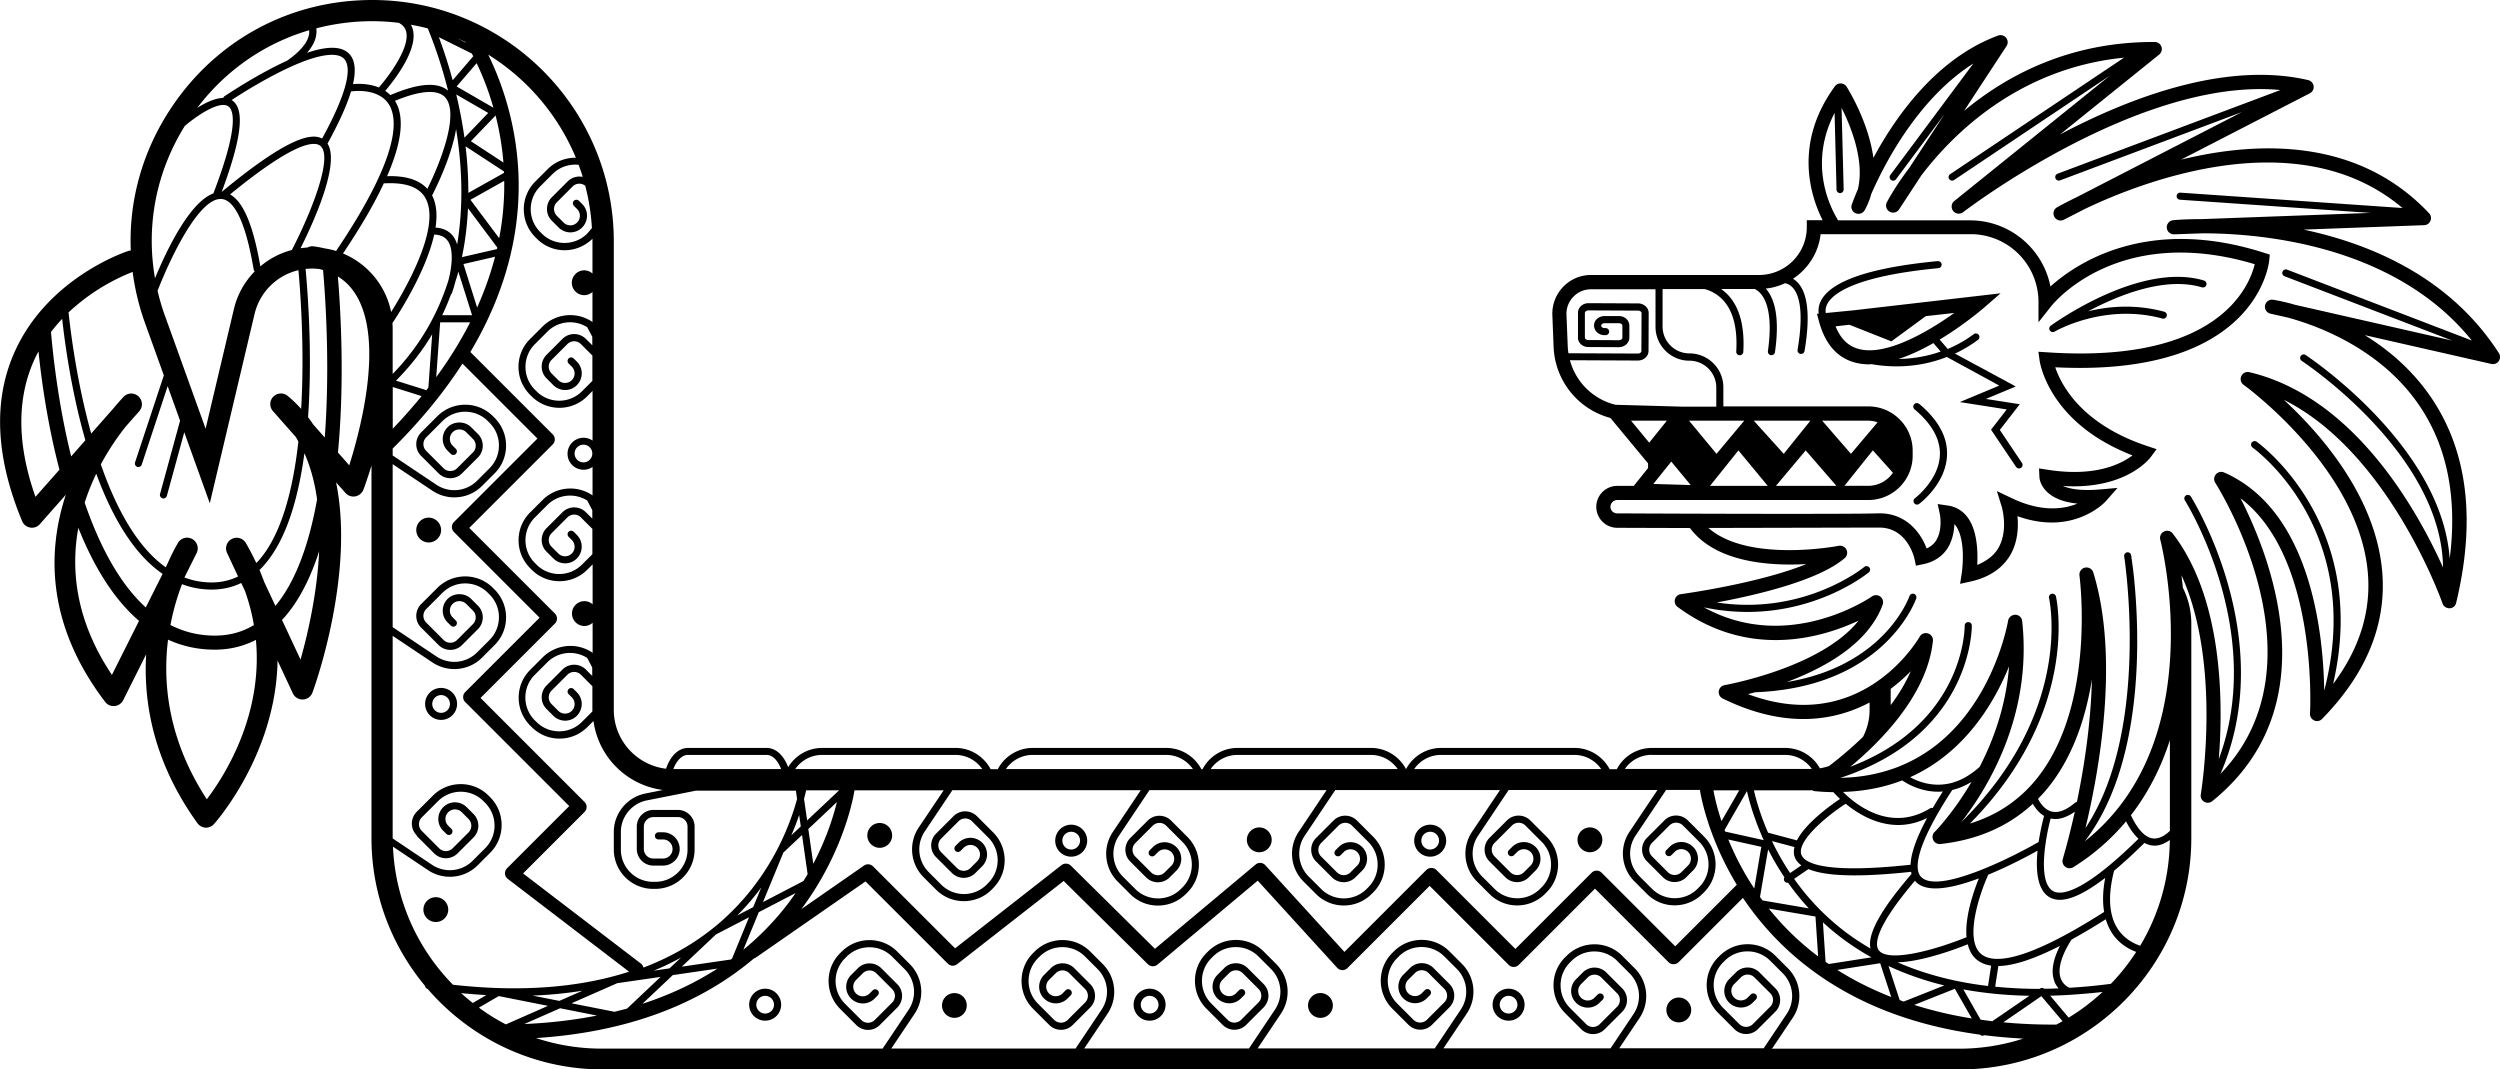 <svg xmlns="http://www.w3.org/2000/svg" viewBox="0 0 322.09 137.78" xmlns:v="https://vecta.io/nano"><path d="M321.95 45.5c-6.27-9.75-16.42-14.06-25.17-15.92l15.54-.57a.89.89 0 0 0 .81-.57c.14-.33.07-.71-.18-.97-9.1-9.66-21.89-9.36-31.96-6.9l16.6-8.55c.34-.18.54-.54.49-.92a.93.93 0 0 0-.7-.78c-10.54-2.45-22.82 2.17-31.97 7l12.77-10.29a.91.91 0 0 0 .29-1.01c-.13-.36-.47-.61-.86-.61-10.84-.05-18.95 4.2-24.57 8.88l5.47-8.35a.9.9 0 0 0-.05-1.07c-.25-.31-.66-.42-1.03-.29-7.92 2.92-13.18 10.39-16.07 15.76-.63-4.67-3.29-8.91-3.45-9.17a.92.92 0 0 0-.74-.42c-.3-.02-.59.13-.77.37-5.44 7.44-3.05 14.34-1.58 17.25h-2.04v.91a6.16 6.16 0 0 1-6.15 6.15h-21.65a4.92 4.92 0 0 0-3.59 1.53c-.95.99-1.44 2.28-1.39 3.65l.16 4.06a9.87 9.87 0 0 0 7.32 9.18l4.85 5.85v.6l-1.84 2.3h-2.12a2.7 2.7 0 1 0-.02 5.4l9.38.03c3.31 4.46 10.31 4.91 15 4.64-6.26 2.54-16.06 3.86-16.18 3.88a.91.91 0 0 0-.76.68c-.09.36.04.74.34.96 9.22 6.83 18.69 3.94 23.32 1.77-4.85 6.1-17.12 8.28-17.26 8.31-.39.07-.69.38-.75.77s.15.78.5.95c8.11 3.98 14.44 2.89 18.93.52v.95c0 1.25-.31 2.42-.84 3.46-1.61 1.57-3.19 2.86-4.4 3.78a8.94 8.94 0 0 1-1.16.29 5.12 5.12 0 0 0-4.47-2.63h-17.18c-1.96 0-3.67 1.11-4.52 2.74h-.92c-.86-1.62-2.56-2.74-4.53-2.74h-17.18c-1.96 0-3.66 1.11-4.52 2.73-.86-1.62-2.56-2.73-4.52-2.73h-17.18c-1.96 0-3.67 1.11-4.52 2.74h-.15c-.86-1.62-2.56-2.74-4.53-2.74h-17.18c-1.96 0-3.67 1.11-4.52 2.74h-.92c-.86-1.62-2.56-2.74-4.53-2.74h-17.18c-1.86 0-3.48 1-4.38 2.48-.55-1.49-1.57-2.48-2.76-2.48H88.64c-1.24 0-2.3 1.07-2.83 2.68-3.78-.45-6.73-3.67-6.73-7.57V31.11C79.08 13.96 65.13 0 47.97 0 37.7 0 28.43 4.82 22.52 13.22c-4.02 5.72-5.95 12.36-5.67 19.06-.11 0-.23.02-.34.06-.42.14-10.23 3.43-14.54 12.81-2.88 6.26-2.58 13.66.88 21.99.18.44.57.75 1.04.83s.94-.09 1.25-.45l3.34-3.78c-2.35 7.13-2.61 16.61 5.07 26.69.29.38.74.58 1.22.53a1.37 1.37 0 0 0 1.1-.75l2.96-5.91c-.37 6.24.95 13.91 6.61 21.76.24.33.62.54 1.03.57h.08a1.36 1.36 0 0 0 1.01-.45c.11-.12 8-8.94 8.2-21.07l1.97 4.22c.23.5.75.81 1.3.79s1.04-.38 1.23-.9c.3-.82 5.47-15.2 3.04-27.07l1.21 1.36a1.36 1.36 0 0 0 1.27.44 1.4 1.4 0 0 0 1.04-.86c.07-.18.5-1.34 1.04-3.12v48.01c0 7.24 2.6 13.88 6.91 19.05a.45.45 0 0 0 .33.38c5.47 6.34 13.55 10.37 22.56 10.37h174.87c16.43 0 29.79-13.36 29.79-29.79V80.36c0-1.67-.39-3.23-1.08-4.62l-.19-1.63c5.25 11.51 2.52 28.06 2.49 28.25-.06.37.11.75.44.94a.92.92 0 0 0 1.04-.08c15.17-12.26 7.42-31.64 3.64-39.02 10.04 7.59 8.97 27.51 8.95 27.73a.92.92 0 0 0 .54.89c.35.16.76.08 1.02-.2 5.73-5.85 8.33-12.25 7.74-19.02-.85-9.69-7.98-17.76-12.67-22.09 13.57 6.78 20.38 26.03 20.45 26.25.13.38.51.61.91.61.41-.02.75-.3.84-.7 2.55-10.57 1.49-19.43-3.13-26.32-2.44-3.64-5.57-6.28-8.64-8.17l16.31 3.71c.36.08.74-.06.95-.37.21-.3.22-.71.02-1.02zm-119.68.91l8.76.04c.75 0 1.36-.55 1.36-1.23l.02-4.89c0-.68-.6-1.23-1.35-1.24l-6.4-.03c-.75 0-1.36.55-1.36 1.23v3.18c-.02.34.14.66.4.9a1.4 1.4 0 0 0 .93.34l3.93.02c.75 0 1.36-.55 1.36-1.22v-1.55a1.19 1.19 0 0 0-.41-.9 1.4 1.4 0 0 0-.93-.34h-1.85c-.39 0-.75.14-1.01.39-.23.23-.35.52-.35.83a1.2 1.2 0 0 0 .42.9 1.4 1.4 0 0 0 .93.34h.14c.25 0 .46-.2.46-.45s-.2-.46-.45-.46h-.14c-.13 0-.25-.04-.34-.12-.04-.03-.1-.11-.1-.2 0-.08.05-.14.08-.18.09-.08.22-.13.36-.13h1.85c.13 0 .25.04.34.12.04.03.1.1.1.2v1.55c0 .17-.21.32-.45.32l-3.94-.02c-.13 0-.25-.04-.34-.12a.26.26 0 0 1-.1-.2v-3.18c.02-.17.22-.32.46-.32l6.4.03c.24 0 .44.15.44.32l-.02 4.89c0 .17-.2.32-.44.32l-8.96-.04c-.04-.3-.08-.6-.09-.9l-.16-4.06c-.03-.87.28-1.69.88-2.31.6-.63 1.41-.97 2.28-.97h8.31v4.83c0 2.41 1.96 4.37 4.37 4.37a3.46 3.46 0 0 1 3.46 3.46v2.46h-4.44l-8.54-.24c-2.85-.69-5.1-2.88-5.87-5.72zm32.66 7.79h5.77a3.75 3.75 0 0 1 1.02.15l.18.06-3.43 4.06-3.71-4.27h.17zm-17.11 8.29l-4.81-.14 2.31-2.88 2.5 3.02zm6.9-8.29l-3.57 4.27-3.54-4.27h7.11zm3.04 8.4h-7.45l3.66-4.57 3.78 4.57zm8.66 0h-7.62l3.84-4.57 3.96 4.57h-.18zm7.34-1.53c-.71.92-1.81 1.52-3.06 1.52h-3.07l3.66-4.57 2.59 2.89-.12.15zm-17.49-6.87h6.97l-3.43 4.27-3.86-4.27h.32zm-16.13 0h4.61l-2.27 2.83-2.34-2.83zm-2.65 11.09a.87.87 0 0 1 .87-.87h13.45 18.9c3.15 0 5.71-2.56 5.71-5.71v-.64c0-3.15-2.56-5.71-5.71-5.71h-18.68V49.9c0-2.41-1.96-4.37-4.37-4.37a3.46 3.46 0 0 1-3.46-3.46v-4.83h5.41a5.01 5.01 0 0 1 2.17 1.21c1.45 1.39 2.1 3.69 1.91 6.84a.45.45 0 0 0 .43.48c.27 0 .47-.19.48-.43.2-3.44-.54-5.99-2.2-7.57a7.83 7.83 0 0 0-.66-.54h4.33a2.34 2.34 0 0 1 .73.56c.8.88 1.61 2.9.97 7.45a.46.46 0 0 0 .39.52h.07c.22 0 .42-.16.45-.39.56-3.94.16-6.69-1.19-8.19a7.68 7.68 0 0 0 2.48-.69c.26.05.57.17.87.44.84.78 1.65 2.82.75 8.14a.47.47 0 0 0 .37.53h.08a.46.46 0 0 0 .45-.38c.78-4.62.42-7.64-1.05-8.98-.14-.13-.29-.24-.44-.32 1.93-1.27 3.29-3.35 3.56-5.75h19.35a8.73 8.73 0 0 1 8.72 8.72v2.63l1.63-2.06c.35-.45 8.69-10.68 26.23-5.42-.69 2.85-4.69 12.84-26.75 11.35l-1.12-.07.15 1.11c.05.34 1.23 8.09 11.97 12.24-1.49 1.13-4.85 2.81-10.93 1.85l-1.11-.17.05 1.12c0 .11.08 1.11 1.11 2.02.87.76 2.14 1.23 3.8 1.39-1.81.74-4.66 1.13-8.5-.71l-1.89-.9.62 2s.67 2.22.02 4.29a5.15 5.15 0 0 1-.44 1.03c-.39.67-.95 1.21-1.66 1.65-.33.2-.68.39-1.07.54.01-.18.02-.37.02-.57.02-.81-.01-1.78-.18-2.75-.17-1-.49-1.99-1.06-2.77a3.77 3.77 0 0 0-2.58-1.56l-1.3-.19.28 1.28s.38 1.89-.4 3.27c-.03.05-.05.1-.08.15-.29.45-.7.79-1.22 1.02-.09-.24-.2-.5-.33-.76-.91-1.84-2.77-3.86-5.94-3.76-3.87.12-26.7.04-33.61 0-.48 0-.86-.39-.86-.87zm36.1 23.46c1-.75 1.86-1.54 2.59-2.28-.67 1.54-1.57 3.01-2.59 4.38v-2.1zm5.66 18.43a.9.9 0 0 0-.18 1.04c.17.35.53.56.92.52 4.78-.52 8.76-2.27 11.91-5.18.31.54.78 1.16 1.45 1.56a31.15 31.15 0 0 0-.7 3.36c-1.6.92-4.28 2.32-6.97 3.42-3.5 1.43-6.97 2.34-8.18 1.07-.73-.77-1.16-3.25 4.02-11.19.79-.19 1.62-.52 2.49-1.05-2.37 4.03-4.7 6.4-4.75 6.45zm26.48 14.66c-.84-.28-1.92-.84-2.73-1.94-1.28-1.75-1.49-4.35-.63-7.72 1.19-.99 2.5-2.19 3.91-3.58a2.99 2.99 0 0 0 .72.28 2.97 2.97 0 0 0 .59.07c.65 0 1.3-.26 1.96-.73-.04 4.98-1.43 9.64-3.82 13.63zm-9.2 9.28l-2.39-2.84a64.39 64.39 0 0 0 2.37-.1h.05c1.44-.1 2.87-.21 4.33-.38-1.34 1.24-2.79 2.35-4.36 3.3zm-1.58.88c-2.36.02-4.64-.08-6.85-.29l4.9-3.37 2.73 3.23-.78.42zm-9.77-.62l-2.23-3.91c2.68.49 5.52.77 8.51.82l-4.78 3.28c-.51-.06-1-.13-1.5-.2zm-195.77-3.43c1.1.11 2.19.19 3.25.25l-1.75 1.02c-.51-.41-1.02-.83-1.5-1.27zM41.84 56.37l-1.5-1.7c-.2-.31-.42-.62-.65-.92.58-8.2-.05-16.2-.32-19.1.28-.03.57-.05.86-.05a7.77 7.77 0 0 1 .97.07c.15.04.28.08.42.12.27 3.06.93 12.16.22 21.58zm-30.93 8.39c.43-1.34.94-2.58 1.49-3.73 1.96 5.34 4.71 10.27 8.55 12.91l-2.17 4.32c-3.52-3.21-6.05-8.2-7.87-13.5zm.09-8.04L9.17 58.8c-1.66-6.7-2.34-13.02-2.6-16.03a21.68 21.68 0 0 1 1.44-1.69c.35 3.17 1.19 9.35 2.99 15.64zm12.44 18.54c1.19.45 2.47.7 3.84.7s2.64-.29 3.8-.85l.47 1a25.59 25.59 0 0 1 1.16 4.42c-1.5.91-3.17 1.36-5.04 1.36-2.1 0-4-.49-5.71-1.37a30.6 30.6 0 0 1 1.49-5.25zm10.6-.29a37.78 37.78 0 0 0-.61-1.54c.19-.18.38-.37.56-.58 2.9-3.25 4.45-8.67 5.23-14.46.82 1.84 1.34 3.85 1.63 5.95-.98 5.48-2.65 10.46-5.37 13.72l-1.44-3.08zM21.26 40.71a29.23 29.23 0 0 1-.96-3.24c1.57-4.05 5.33-12.09 8.27-11.83 1.2.11 2.88 1.77 4.11 9.08.02.1.07.18.14.24a10.33 10.33 0 0 0-2.69 4.88l-3.64 15.39-5.23-14.53zm8.67-27.77s-.06-.03-.09-.05c1.18-.78 4.77-3.06 8.17-4.53 3.26-1.41 5.52-1.68 6.34-.76.79.87.91 3.38-2.85 10.25-1.31-.7-4.23-.34-12.94 6.88 2.57-6.89 3.02-10.65 1.36-11.79zm3.61 21.37c-.91-5.27-2.19-8.32-3.9-9.26 8.35-6.84 10.87-6.88 11.63-6.26 1.71 1.4-1.22 8.69-3.67 13.42-1.51.39-2.89 1.12-4.05 2.1zm8.66-15.82c1.48-2.69 2.49-4.93 3.03-6.72h.09c.03 0 3.38-.51 4.77 1.66 1.31 2.06 1.22 7-6.72 18.8-.02.03-.03.07-.05.11-.5-.16-1.01-.26-1.54-.35a14.63 14.63 0 0 0-1.35-.25 1.36 1.36 0 0 0-.82.15c-.3.02-.6.05-.89.09 1.62-3.23 5.15-10.91 3.47-13.49zM53.11 3.53c-.05-.12-.11-.23-.17-.34.73.13 1.46.28 2.17.47.53 1.27 1.65 4.16 2.62 8.02-1.38-1.16-3.82-.97-7.44.57a4.11 4.11 0 0 0-.66-.54c1.15-1.35 4.48-5.58 3.47-8.18zm6.85 1.88a2.57 2.57 0 0 0 .05.08l-1.15-.57 1.11.49zM56.2 48.59l.51-7.06h3.86c-1.17 2.3-2.61 4.66-4.37 7.06zm4.77-41.34l-2.65 3.09c-.62-2.3-1.27-4.2-1.78-5.55l4.25 2.11c.06.11.12.23.18.35zm3.97 15.02l-4.6 2.58a50.51 50.51 0 0 0-.36-6l4.95 3.24v.19zm-.91 9.82l-4.52 1.04c.45-2.11.69-4.23.78-6.3l3.78 5.06c-.02.07-.03.13-.04.2zM50.59 48.17v-5.93c0-.21-.02-.42-.03-.62.74-1.1 4.32-6.6 5.38-11.4.78.03 1.36.28 1.73.79.84 1.16.53 3.43.12 5.06-1.33 4.26-3.6 8.41-7.2 12.11zm7.53-10.26s.07-.07.09-.12c.03-.07.24-.65.45-1.47.14-.44.28-.88.39-1.33l1.77 5.62h-3.85a28.85 28.85 0 0 0 1.14-2.71zm.66-25.74l4.12 2.38-3.06 3.19c-.28-1.99-.65-3.86-1.06-5.57zm.11 19.31c-.11-.37-.27-.71-.48-1.01-.52-.71-1.3-1.08-2.3-1.15.24-1.56.15-3-.44-4.14.51-.99 2.51-5.02 3.09-8.55.73 4.48 1.01 9.64.14 14.85zm-3.83-7.15c-1.05-1.16-2.79-1.71-5.19-1.63 1.93-4.43 2.28-7.68 1.02-9.71 3.24-1.34 5.47-1.51 6.45-.46 1.95 2.1-.74 8.72-2.28 11.8zm-5.6-.73c.05.02.11.02.17.02 2.66-.13 4.4.5 5.18 1.9.6 1.07.63 2.5.34 4.06-.02.05-.03.1-.03.16-.77 3.83-3.44 8.41-4.73 10.46-.68-3.42-3.05-6.23-6.2-7.54 2.29-3.41 4.04-6.42 5.27-9.06zm6.22 19.47l-.49 6.87a7.17 7.17 0 0 0-.25.33l-3.92-1.23c1.88-1.89 3.42-3.89 4.66-5.97zm5.79-3.45l-1.76-5.6 4.07-.94c-.55 2.11-1.3 4.29-2.31 6.54zm2.85-8.92l-3.71-4.96 4.35-2.44c.04 2.32-.15 4.79-.65 7.4zm-3.66-12.5l3.19-3.32c.47 1.84.83 3.87 1.01 6.06l-4.2-2.75zm-1.83-7.06l2.58-3c.74 1.55 1.52 3.48 2.16 5.74l-4.74-2.74zm-4.51 39.89a72.55 72.55 0 0 1-3.72 4.21v-5.38l3.72 1.17zm-.63 56.67l2.24 2.24c.84.84 2.2.84 3.03 0L61 107.9c.84-.84.84-2.2 0-3.03l-.87-.87c-.84-.84-2.2-.84-3.03 0-.84.84-.84 2.2 0 3.03l.41.41a.46.46 0 0 0 .65 0 .46.46 0 0 0 0-.65l-.41-.41a1.23 1.23 0 1 1 1.74-1.74l.87.87a1.23 1.23 0 0 1 0 1.74l-2.04 2.04a1.23 1.23 0 0 1-1.74 0l-2.24-2.24a1.23 1.23 0 0 1 0-1.74l2.09-2.09c1.62-1.62 4.25-1.62 5.86 0l.21.21c1.62 1.62 1.62 4.25 0 5.86l-1.61 1.61a4.15 4.15 0 0 1-5.24.51l-5.06-3.39v-26.1l5.13 3.43c.86.57 1.84.85 2.81.85 1.31 0 2.61-.5 3.58-1.48l1.61-1.61a5.02 5.02 0 0 0 1.48-3.58c0-1.35-.53-2.62-1.48-3.58l-.21-.21c-1.97-1.97-5.18-1.97-7.16 0l-2.09 2.09c-.84.84-.84 2.2 0 3.03l2.24 2.24c.84.84 2.2.84 3.03 0l2.04-2.04c.84-.84.84-2.2 0-3.03l-.87-.87c-.81-.81-2.22-.81-3.03 0-.84.84-.84 2.2 0 3.03l.41.41a.46.46 0 0 0 .65 0 .46.46 0 0 0 0-.65l-.41-.41a1.23 1.23 0 0 1 0-1.74c.46-.47 1.28-.46 1.74 0l.87.87a1.23 1.23 0 0 1 0 1.74l-2.04 2.04a1.23 1.23 0 0 1-1.74 0l-2.24-2.24a1.23 1.23 0 0 1 0-1.74L57 76.38c1.62-1.62 4.25-1.62 5.86 0l.21.21c.78.78 1.21 1.82 1.21 2.93s-.43 2.15-1.21 2.93l-1.61 1.61a4.15 4.15 0 0 1-5.24.51l-5.63-3.77v-21l5.13 3.43c.86.57 1.84.85 2.81.85 1.31 0 2.61-.5 3.58-1.48l1.61-1.61a5.02 5.02 0 0 0 1.48-3.58c0-1.35-.53-2.62-1.48-3.58l-.21-.21c-1.97-1.97-5.18-1.97-7.16 0l-2.09 2.09c-.84.84-.84 2.2 0 3.03l2.24 2.24c.84.84 2.2.84 3.03 0l2.04-2.04c.84-.84.84-2.2 0-3.03l-.87-.87c-.81-.81-2.22-.81-3.03 0-.84.84-.84 2.2 0 3.03l.41.41a.46.46 0 0 0 .65 0 .46.46 0 0 0 0-.65l-.41-.41a1.23 1.23 0 0 1 0-1.74c.46-.47 1.28-.47 1.74 0l.87.87a1.23 1.23 0 0 1 0 1.74l-2.04 2.04c-.47.47-1.28.47-1.74 0l-2.24-2.24a1.23 1.23 0 0 1 0-1.74L57 54.26c1.62-1.62 4.25-1.62 5.86 0l.21.21c.78.78 1.21 1.82 1.21 2.93s-.43 2.15-1.21 2.93l-1.61 1.61a4.15 4.15 0 0 1-5.24.51l-5.63-3.77v-.89c3.75-3.72 6.7-7.38 8.99-10.95l9.66 9.66-10.75 10.75c-.17.17-.27.4-.27.65s.1.47.27.65l11.03 11.03-9.58 9.58c-.36.36-.36.93 0 1.29l13.4 13.4-8.01 8.01c-.19.19-.28.44-.27.71a.92.92 0 0 0 .36.66l15.63 11.96c-6.45 2.08-14.03 2.65-22.69 1.68-4.55-4.63-7.44-10.88-7.73-17.79l4.52 3.03a5.06 5.06 0 0 0 2.81.85c1.31 0 2.61-.5 3.58-1.48l1.61-1.61c1.97-1.97 1.97-5.18 0-7.16l-.21-.21c-1.97-1.97-5.18-1.97-7.16 0l-2.09 2.09c-.84.84-.84 2.2 0 3.03zm47.23 2.15l2.41-2.27.72 5.04c-.17.29-.35.59-.54.89l-5.21 2.71 2.62-6.36zm3.86 1.44l-.64-4.48 3.68-3.47c-.43 1.76-1.31 4.65-3.04 7.95zm-.92-9.47h4.25l-4.12 3.88-.4-2.77c.12-.44.2-.81.27-1.11zm-.69 4.65l-1.22 1.15a32.68 32.68 0 0 0 1.01-2.62l.21 1.47zm-9.02 17.15l-6.31.92 4.4-4.15 4.26-2.21-2.19 5.33c-.05.04-.11.08-.16.12zm.84-5.69a31.41 31.41 0 0 0 3.09-3.59l-1.04 2.53-2.05 1.07zm-15.85 12.42l-5.51-1.09 5.89-2.59 5.59-.81-4.32 4.08c-.54.15-1.1.28-1.65.42zm-7.08-1.4l-3.46-.68a54.64 54.64 0 0 0 6.45-.63l-2.99 1.31zm12.17-3.89a36.64 36.64 0 0 0 3.51-1.69l-1.48 1.39-2.04.3zm-19.98 3.27l6.35 1.26-5.43 2.39c-1.21-.63-2.38-1.36-3.47-2.16l2.56-1.49zm7.92 1.57l4.74.94c-2.95.58-6.07.95-9.36 1.09l4.61-2.03zm14.51-4.27l5.75-.84c-2.9 1.87-6.14 3.39-9.67 4.54l3.92-3.7zm11.08-8.11l4.74-2.46c-.44.63-.89 1.27-1.4 1.9a35.81 35.81 0 0 1-5.33 5.4l1.99-4.84zm12.24-15.7h11.58l-3.22 4.8a5.06 5.06 0 0 0 .63 6.39l1.61 1.61c.99.99 2.28 1.48 3.58 1.48s2.59-.49 3.58-1.48l.2-.21c1.97-1.97 1.97-5.18 0-7.16l-2.09-2.09c-.84-.84-2.2-.84-3.03 0l-2.24 2.24c-.84.84-.84 2.2 0 3.03l2.04 2.04c.84.84 2.2.84 3.03 0l.87-.87c.84-.84.84-2.2 0-3.03-.84-.84-2.2-.84-3.03 0l-.41.41a.46.46 0 0 0 0 .65.46.46 0 0 0 .65 0l.41-.41a1.23 1.23 0 1 1 1.74 1.74l-.87.87a1.23 1.23 0 0 1-1.74 0l-2.04-2.04a1.23 1.23 0 0 1 0-1.74l2.24-2.24a1.23 1.23 0 0 1 1.74 0l2.09 2.09c1.62 1.62 1.62 4.25 0 5.86l-.2.21c-1.62 1.62-4.25 1.62-5.86 0l-1.61-1.61a4.15 4.15 0 0 1-.51-5.24l3.56-5.31h24.27l-3.6 5.38a5.06 5.06 0 0 0 .63 6.39l1.61 1.61a5.02 5.02 0 0 0 3.58 1.48c1.35 0 2.62-.53 3.58-1.48l.21-.21a5.02 5.02 0 0 0 1.48-3.58c0-1.35-.53-2.62-1.48-3.58l-2.09-2.09c-.84-.84-2.2-.84-3.03 0l-2.24 2.24c-.84.84-.84 2.2 0 3.03l2.04 2.04c.84.84 2.2.84 3.03 0l.87-.87c.84-.84.84-2.2 0-3.03-.84-.84-2.2-.84-3.03 0l-.41.41a.46.46 0 0 0 0 .65.46.46 0 0 0 .65 0l.41-.41a1.23 1.23 0 1 1 1.74 1.74l-.87.87a1.23 1.23 0 0 1-1.74 0l-2.04-2.04a1.23 1.23 0 0 1 0-1.74l2.24-2.24a1.23 1.23 0 0 1 1.74 0l2.09 2.09c.78.78 1.21 1.82 1.21 2.93s-.43 2.15-1.21 2.93l-.21.21c-.78.78-1.82 1.21-2.93 1.21s-2.15-.43-2.93-1.21l-1.61-1.61a4.15 4.15 0 0 1-.51-5.24l3.94-5.89h22.82l-3.6 5.38a5.06 5.06 0 0 0 .63 6.39l1.61 1.61c.99.99 2.28 1.48 3.58 1.48s2.59-.49 3.58-1.48l.21-.21a5.02 5.02 0 0 0 1.48-3.58c0-1.35-.53-2.62-1.48-3.58l-2.09-2.09c-.84-.84-2.2-.84-3.03 0l-2.24 2.24c-.84.84-.84 2.2 0 3.03l2.04 2.04c.84.84 2.2.84 3.03 0l.87-.87c.84-.84.84-2.2 0-3.03-.84-.84-2.2-.84-3.03 0l-.41.41a.46.46 0 0 0 0 .65.46.46 0 0 0 .65 0l.41-.41a1.23 1.23 0 1 1 1.74 1.74l-.87.87a1.23 1.23 0 0 1-1.74 0l-2.04-2.04a1.23 1.23 0 0 1 0-1.74l2.24-2.24a1.23 1.23 0 0 1 1.74 0l2.09 2.09c.78.78 1.21 1.82 1.21 2.93s-.43 2.15-1.21 2.93l-.21.21c-1.62 1.62-4.25 1.62-5.86 0l-1.61-1.61a4.15 4.15 0 0 1-.51-5.24l3.94-5.89h21.22l-3.6 5.38a5.06 5.06 0 0 0 .63 6.39l1.61 1.61a5.02 5.02 0 0 0 3.58 1.48c1.35 0 2.62-.53 3.58-1.48l.21-.21c1.97-1.97 1.97-5.18 0-7.16l-2.09-2.09c-.84-.84-2.2-.84-3.03 0l-2.24 2.24c-.84.84-.84 2.2 0 3.03l2.04 2.04c.84.84 2.2.84 3.03 0l.87-.87c.84-.84.84-2.2 0-3.03-.84-.84-2.2-.84-3.03 0l-.41.41a.46.46 0 0 0 0 .65.46.46 0 0 0 .65 0l.41-.41a1.23 1.23 0 1 1 1.74 1.74l-.87.87a1.23 1.23 0 0 1-1.74 0l-2.04-2.04a1.23 1.23 0 0 1 0-1.74l2.24-2.24a1.23 1.23 0 0 1 1.74 0l2.09 2.09c.78.78 1.21 1.82 1.21 2.93s-.43 2.15-1.21 2.93l-.21.21c-.78.78-1.82 1.21-2.93 1.21s-2.15-.43-2.93-1.21l-1.61-1.61a4.15 4.15 0 0 1-.51-5.24l3.94-5.89h19.17l-3.6 5.38a5.06 5.06 0 0 0 .63 6.39l1.61 1.61a5.02 5.02 0 0 0 3.58 1.48c1.35 0 2.62-.53 3.58-1.48l.21-.21c1.97-1.97 1.97-5.18 0-7.16l-2.09-2.09c-.84-.84-2.2-.84-3.03 0l-2.24 2.24c-.84.84-.84 2.2 0 3.03l2.04 2.04c.84.84 2.2.84 3.03 0l.87-.87c.84-.84.84-2.2 0-3.03-.84-.84-2.2-.84-3.03 0l-.41.41a.46.46 0 0 0 0 .65.46.46 0 0 0 .65 0l.41-.41a1.23 1.23 0 1 1 1.74 1.74l-.87.87a1.23 1.23 0 0 1-1.74 0l-2.04-2.04a1.23 1.23 0 0 1 0-1.74l2.24-2.24a1.23 1.23 0 0 1 1.74 0l2.09 2.09c.78.78 1.21 1.82 1.21 2.93s-.43 2.15-1.21 2.93l-.21.21c-.78.78-1.82 1.21-2.93 1.21s-2.15-.43-2.93-1.21l-1.61-1.61a4.15 4.15 0 0 1-.51-5.24l3.94-5.89h4.35c.04.27.88 5.82 4.75 12.22l-7.93 7.93-9.48-9.48c-.36-.36-.93-.36-1.29 0l-9.82 9.82-10.18-10.18c-.34-.34-.95-.34-1.29 0l-10.56 10.56-10.19-11.17c-.33-.36-.89-.4-1.26-.08l-12.96 10.85-10.83-10.71c-.33-.32-.84-.35-1.21-.07l-13.71 10.72-10.57-10.56a.91.91 0 0 0-1.17-.1l-8.07 5.61c5.69-7.62 6.81-15.03 6.85-15.35zm123.22 0c.08 0 .16-.01.24-.01.11.06.22.11.35.12a28.43 28.43 0 0 0 2.39.13c.18.19.47.5.86.87-1.29.87-4.44 3.14-5.55 5.34l-3.72-.99c-1.03-2.37-1.57-4.34-1.82-5.46h7.23zm11.34 4.47c1.18 0 2.43-.26 3.72-.9-1.37 2.55-2.08 4.54-2.13 6.02-11.41 1.23-13.71-.29-14.07-1.31-.59-1.7 3.08-4.84 5.71-6.55 1.53 1.26 3.94 2.74 6.78 2.74zm17.95 3.31c-.24 2.42-.07 5.04 1.52 5.98a2.61 2.61 0 0 0 1.35.35c1.45 0 3.39-.94 5.85-2.83-.32 1.65-.36 3.11-.14 4.39-10.54 6.72-14.45 6.65-15.88 5.39-2.17-1.9-.12-7.83.95-10.19 2.63-1.08 5.08-2.38 6.36-3.1zm2.13 16.76c.15.41.36.73.59.98-.63.03-1.25.04-1.86.05-.15-.13-.37-.15-.54-.03l-.05.04a55.82 55.82 0 0 1-5.73-.28l.41-2.66c1.95-.03 4.59-.89 7.94-2.6-.92 1.8-1.17 3.31-.74 4.51zm-19.89 2.49l-1.44-4.39c2.24 1.04 4.63 1.88 7.19 2.5l-5.24 2.08c-.17-.06-.34-.13-.5-.19zm-9.55-4.93l-.34-5.09a30.88 30.88 0 0 0 2.51 2.09 33.19 33.19 0 0 0 3.74 2.42l-5.5.86a9.95 9.95 0 0 1-.41-.28zm-8.12-7.92l-.33-.43 1.05-6.14c.58 1.16 1.28 2.37 2.1 3.6-.09.15-.09.34.01.5.09.13.23.2.38.2.03 0 .05-.02.07-.02.78 1.11 1.67 2.23 2.68 3.32l-5.96-1.02zm-4.89-9.08l2.88-5c.26 1.15.82 3.25 1.93 5.79.01.08.04.15.09.21a3.09 3.09 0 0 1 .14.32l-4.96-1.1c-.03-.07-.05-.14-.08-.21zm9.03 3.48c.15.42.44.78.86 1.09l-1.45.99a32.85 32.85 0 0 1-2.34-4.12l2.9.77c-.1.44-.11.87.03 1.27zm14.99 1.92c.02.09.05.18.07.27-3.98 4.62-5.72 7.77-5.29 9.62-1.06-.62-2.08-1.28-3.06-2.01a31 31 0 0 1-6.78-6.97l1.84-1.26c1.3.54 3.25.81 5.93.81 2.03 0 4.46-.15 7.29-.46zm-1.72 11.66c3.15-.08 7.46-1.69 9.03-2.32.19.76.52 1.42 1.08 1.91.51.45 1.15.72 1.93.84l-.4 2.62c-4.26-.5-8.14-1.52-11.64-3.04zm8.88-3.24c-3.86 1.58-10.09 3.35-11.32 1.68-.51-.7-.56-2.81 4.67-8.95.04.04.07.09.1.13.58.61 1.47.86 2.55.86 1.59 0 3.59-.55 5.58-1.29-.67 1.65-1.82 4.95-1.59 7.57zm-31.58-14.95c-.66-1.99-.94-3.43-1.03-3.97h3.32l-2.29 3.97zm.88 2.37l4.25.94-.91 5.37c-1.48-2.24-2.56-4.4-3.34-6.31zm11.23 9.93l.34 5.13c-2.37-1.79-4.5-3.84-6.35-6.16l6 1.02zm8.33 6l1.43 4.36c-2.48-.97-4.8-2.13-6.95-3.49l5.52-.86zm9.63 3.31l2.18 3.81a51.23 51.23 0 0 1-7.42-1.74l5.24-2.08zm20.11-.65a73.86 73.86 0 0 1-5.36.51c-.22-.1-.84-.43-1.12-1.23-.41-1.17.07-2.89 1.39-4.97a81.91 81.91 0 0 0 4.42-2.63c.22.74.53 1.42.96 2.01.88 1.21 2.02 1.85 2.96 2.2a27.01 27.01 0 0 1-3.26 4.11zm7.59-19.7c-.84.79-1.63 1.1-2.36.94-1.19-.27-2.12-1.79-2.66-2.96 2.33-3 3.94-6.32 5.02-9.68v11.7zm-5.65-1.24c.37.75.91 1.61 1.61 2.25-7.3 7.18-10.05 7.31-11.03 6.73-1.3-.77-1.31-3.46-.97-5.93a27.95 27.95 0 0 1 .68-3.41c.2.04.4.07.61.07.78 0 1.62-.33 2.5-.94-.81 3.65-1.53 6.02-1.55 6.09a.92.92 0 0 0 .32 1c.16.13.36.19.56.19.17 0 .34-.05.49-.14 2.73-1.71 4.96-3.72 6.79-5.91zm-6.33-2.49a.43.43 0 0 0-.24.1c-1.17.99-2.2 1.37-3.07 1.12-.84-.24-1.39-1.03-1.7-1.62.52-.53 1.02-1.09 1.49-1.69 3.15-4.03 4.71-9.05 5.45-13.69-.13 5.8-1.04 11.49-1.93 15.78zm-12.51-4.54c-1.37 1.24-2.7 1.89-3.92 2.16-2.21.47-4.02-.23-5.05-.81 7.06-3.17 10.84-9.6 12.74-14.28-.39 5.06-1.99 9.46-3.78 12.93zm-9.99 1.77a8.66 8.66 0 0 0 3.38 1.35c.38.06.8.1 1.25.1a6.18 6.18 0 0 0 .6-.03c-.47.74-.91 1.45-1.3 2.13-.12-.03-.25-.02-.36.05-4.48 2.75-8.47.3-10.51-1.47a.9.9 0 0 0-.1-.09c-.22-.2-.42-.39-.59-.56 2.87-.09 5.4-.63 7.63-1.49zm-32.28-3.29h17.18c1.43 0 2.69.72 3.45 1.81h-.21-23.88a4.19 4.19 0 0 1 3.46-1.82zm-27.15 0h17.18c1.43 0 2.7.72 3.46 1.82H182.2a4.19 4.19 0 0 1 3.46-1.82zm-26.22 0h17.18c1.43 0 2.7.72 3.46 1.82h-24.09a4.19 4.19 0 0 1 3.46-1.82zm-26.38 0h17.18c1.43 0 2.7.72 3.46 1.82H129.6a4.19 4.19 0 0 1 3.46-1.82zm-27.14 0h17.18c1.43 0 2.7.72 3.46 1.82h-24.09a4.19 4.19 0 0 1 3.46-1.82zm-17.28 0h10.14c.77 0 1.45.73 1.87 1.82H86.75c.42-1.09 1.11-1.82 1.87-1.82zM74.55 21.24c.19.51.37 1.03.53 1.55a2.15 2.15 0 0 0-1.94.58l-2.04 2.04c-.84.84-.84 2.2 0 3.03l.87.87a2.14 2.14 0 0 0 3.03 0c.84-.84.84-2.2 0-3.03l-.41-.41a.46.46 0 0 0-.65 0 .46.46 0 0 0 0 .65l.41.41a1.23 1.23 0 1 1-1.74 1.74l-.87-.87a1.23 1.23 0 0 1 0-1.74l2.04-2.04c.45-.45 1.15-.46 1.62-.09.46 1.76.75 3.58.86 5.46l-.6.7c-.78.78-1.82 1.21-2.93 1.21s-2.15-.43-2.93-1.21l-.21-.21c-1.62-1.62-1.62-4.25 0-5.86l1.61-1.61c.9-.9 2.14-1.3 3.34-1.18zm1.77 23.26l-.83-.83c-.84-.84-2.2-.84-3.03 0l-2.04 2.04a2.14 2.14 0 0 0-.63 1.52c0 .58.22 1.11.63 1.52l.87.87c.84.84 2.2.84 3.03 0 .84-.84.84-2.2 0-3.03l-.41-.41a.46.46 0 0 0-.65 0 .46.46 0 0 0 0 .65l.41.41a1.23 1.23 0 1 1-1.74 1.74l-.87-.87a1.23 1.23 0 0 1 0-1.74l2.04-2.04a1.23 1.23 0 0 1 1.74 0l1.48 1.48v3.26l-1.34 1.34c-1.62 1.62-4.25 1.62-5.86 0l-.21-.21c-.78-.78-1.21-1.82-1.21-2.93s.43-2.15 1.21-2.93l1.61-1.61c1.37-1.37 3.51-1.6 5.14-.57l.65 1.24v1.13zm0 22.33l-.83-.83c-.84-.84-2.2-.84-3.03 0l-2.04 2.04a2.14 2.14 0 0 0-.63 1.52c0 .58.22 1.11.63 1.52l.87.87c.84.84 2.2.84 3.03 0s.84-2.2 0-3.03l-.41-.41a.46.46 0 0 0-.65 0 .46.46 0 0 0 0 .65l.41.41a1.23 1.23 0 1 1-1.74 1.74l-.87-.87a1.23 1.23 0 0 1 0-1.74l2.04-2.04a1.23 1.23 0 0 1 1.74 0l1.48 1.48v3.26l-1.34 1.34c-1.62 1.62-4.25 1.62-5.86 0l-.21-.21c-.78-.78-1.21-1.82-1.21-2.93s.43-2.15 1.21-2.93l1.61-1.61c1.37-1.37 3.51-1.6 5.14-.57l.65 1.24v1.13zm0 20.27l-.83-.83c-.84-.84-2.2-.84-3.03 0l-2.04 2.04a2.14 2.14 0 0 0-.63 1.52c0 .58.22 1.11.63 1.52l.87.87c.84.84 2.2.84 3.03 0s.84-2.2 0-3.03l-.41-.41a.46.46 0 0 0-.65 0 .46.46 0 0 0 0 .65l.41.41a1.23 1.23 0 1 1-1.74 1.74l-.87-.87a1.23 1.23 0 0 1 0-1.74l2.04-2.04a1.23 1.23 0 0 1 1.74 0l1.48 1.48v3.06.19l-1.35 1.35c-.78.78-1.82 1.21-2.93 1.21s-2.15-.43-2.93-1.21l-.21-.21c-1.62-1.62-1.62-4.25 0-5.86l1.61-1.61a4.15 4.15 0 0 1 5.14-.57L76.3 86v1.13zm-2.13-66.78c-1.32-.01-2.64.48-3.62 1.46l-1.61 1.61c-1.97 1.97-1.97 5.18 0 7.16l.21.21c.98.98 2.27 1.48 3.57 1.48s2.59-.5 3.59-1.48v.37 4.11a1.59 1.59 0 0 0-1.06-.41c-.88 0-1.6.72-1.6 1.6s.72 1.6 1.6 1.6c.41 0 .77-.16 1.06-.41v3.89s-.03-.04-.05-.06a5.06 5.06 0 0 0-6.39.63l-1.61 1.61a5.02 5.02 0 0 0-1.48 3.58c0 1.35.53 2.62 1.48 3.58l.21.21c.99.99 2.28 1.48 3.58 1.48s2.59-.49 3.58-1.48l.69-.69v6.39a2.02 2.02 0 0 0-1.16-.36c-1.13 0-2.06.92-2.06 2.06s.92 2.06 2.06 2.06a2.02 2.02 0 0 0 1.16-.36v3.69s-.03-.04-.05-.06a5.06 5.06 0 0 0-6.39.63l-1.61 1.61a5.02 5.02 0 0 0-1.48 3.58c0 1.35.53 2.62 1.48 3.58l.21.21c.99.99 2.28 1.48 3.58 1.48s2.59-.49 3.58-1.48l.69-.69v5.15a1.59 1.59 0 0 0-1.06-.41c-.88 0-1.6.72-1.6 1.6s.72 1.6 1.6 1.6c.41 0 .77-.16 1.06-.41v3.89s-.03-.04-.05-.06a5.06 5.06 0 0 0-6.39.63l-1.61 1.61c-1.97 1.97-1.97 5.18 0 7.16l.21.21a5.02 5.02 0 0 0 3.58 1.48c1.35 0 2.62-.53 3.58-1.48l.79-.79a10.38 10.38 0 0 0 8.95 8.89l-2.25.45c-2.36.47-4.08 2.55-4.08 4.96v2.27a5.07 5.07 0 0 0 5.06 5.06h.29a5.07 5.07 0 0 0 5.06-5.06v-2.96c0-1.18-.96-2.15-2.14-2.15h-3.17c-1.18 0-2.14.96-2.14 2.15v2.88c0 1.18.96 2.14 2.14 2.14h1.24c1.18 0 2.15-.96 2.15-2.14s-.96-2.15-2.15-2.15h-.58a.46.46 0 0 0-.46.46.45.45 0 0 0 .46.46h.58a1.23 1.23 0 1 1 0 2.46h-1.24a1.23 1.23 0 0 1-1.23-1.23v-2.88a1.23 1.23 0 0 1 1.23-1.23h3.17a1.23 1.23 0 0 1 1.23 1.23v2.96c0 2.29-1.86 4.15-4.15 4.15h-.29c-2.29 0-4.15-1.86-4.15-4.15v-2.27c0-1.97 1.41-3.68 3.34-4.07l6.31-1.25h12.9l.15 1.07c-.99 3.66-3.91 11.51-11.67 17.3-2.44 1.82-5.16 3.29-8.12 4.42-.05-.2-.15-.38-.32-.51l-15.19-11.62 7.92-7.92c.36-.36.36-.93 0-1.29l-13.4-13.4 9.58-9.58c.17-.17.27-.4.27-.65s-.1-.47-.27-.65L60.46 68.01l10.75-10.75c.17-.17.27-.4.27-.65s-.1-.47-.27-.65L60.6 45.35c10.1-16.96 5.65-31.45 2.3-38.31a28.57 28.57 0 0 1 11.31 13.32zm2.12 38.11a1.14 1.14 0 1 1-2.28 0 1.14 1.14 0 1 1 2.28 0zM51.42 2.96c.41.23.69.53.84.9.77 1.99-2.05 5.81-3.45 7.41-1.33-.54-2.73-.49-3.33-.43.4-1.79.26-3.07-.44-3.85-.95-1.05-2.76-1.1-5.48-.19.68-.78 1.09-1.57 1.19-2.36a2.98 2.98 0 0 0 0-.79c2.32-.6 4.74-.92 7.22-.92a28.19 28.19 0 0 1 3.46.22zm-11.59.94c.01.14.02.28 0 .45-.1.76-.69 1.98-2.85 3.47-4 1.83-8.02 4.56-8.06 4.58-.08.05-.13.13-.16.22-1.04.01-2.27.6-3.35 1.28 3.71-4.89 8.73-8.33 14.43-10.01zM23.8 16.23c1.75-1.48 4.53-3.28 5.61-2.53.71.49 1.39 2.6-1.92 11.22-3.1 1.14-6.08 7.45-7.52 10.93-1.18-6.78.14-13.66 3.83-19.61zm-6.71 18.81c.29 2.22.82 4.43 1.6 6.6l2.42 6.72-3.71 11.21a.46.46 0 0 0 .29.58c.05.02.1.02.14.02a.45.45 0 0 0 .43-.31l3.34-10.11 1.6 4.45-2.58 9.44c-.07.24.08.49.32.56a.5.5 0 0 0 .12.02c.2 0 .38-.13.44-.34l2.24-8.19 3.29 9.15 5.76-24.36c.68-2.87 2.9-5.02 5.66-5.67.25 2.77.8 10.16.35 17.87-.53-.59-1.1-1.15-1.73-1.67-.55-.46-1.36-.41-1.86.1a1.36 1.36 0 0 0-.04 1.86l2.94 3.33c.12.19.22.4.33.6-.69 6.17-2.18 12.03-5.14 15.35-.09.1-.19.19-.28.29-.4-.85-.84-1.71-1.34-2.57-.37-.64-1.17-.87-1.82-.53s-.92 1.13-.61 1.79l1.42 3.04c-1.05.51-2.18.77-3.41.77s-2.41-.23-3.5-.64l1.57-3.14c.33-.65.08-1.45-.55-1.81-.64-.36-1.44-.16-1.83.46-.02.04-.61.99-1.34 2.65l-.26.53c-3.77-2.68-6.46-7.79-8.36-13.26 1.11-2.07 2.3-3.74 3.23-4.9l1.72-1.95c.49-.55.45-1.39-.09-1.9a1.36 1.36 0 0 0-1.9.02c-.03.03-.54.55-1.31 1.48l-2.89 3.28c-1.82-6.54-2.63-12.89-2.92-15.61a26.08 26.08 0 0 1 8.24-5.21zM4.57 64.01c-2.38-6.73-2.43-12.67-.13-17.7a16.52 16.52 0 0 1 .52-1.03c.38 3.71 1.16 9.37 2.7 15.23l-3.09 3.5zm9.85 22.94C9.75 79.97 9.1 73.44 10.09 68c1.89 4.74 4.43 9.08 7.82 11.99l-3.49 6.96zm12.22 16.02c-4.99-7.66-5.69-14.93-4.99-20.56 1.81.83 3.81 1.29 6.02 1.29 1.92 0 3.69-.43 5.3-1.26.91 9.73-4.02 17.49-6.32 20.53zm12.08-17.99l-2.39-5.11c.07-.08.15-.15.22-.23 1.99-2.22 3.47-5.22 4.57-8.63-.26 5.47-1.48 10.72-2.4 13.97zm6.27-25.04l-1.45-1.64c.89-9.33.33-18.6-.01-22.68.97.6 1.76 1.41 2.38 2.45 3.53 5.91.58 17.14-.91 21.87zm183.36 75.1l2.62-3.91a5.06 5.06 0 0 0-.63-6.39l-1.61-1.61a5.02 5.02 0 0 0-3.58-1.48c-1.35 0-2.62.53-3.58 1.48l-.21.21c-1.97 1.97-1.97 5.18 0 7.16l2.09 2.09c.84.84 2.2.84 3.03 0l2.24-2.24c.84-.84.84-2.2 0-3.03l-2.04-2.04c-.84-.84-2.2-.84-3.03 0l-.87.87c-.84.84-.84 2.2 0 3.03s2.2.84 3.03 0l.41-.41a.46.46 0 0 0 0-.65.46.46 0 0 0-.65 0l-.41.41a1.23 1.23 0 1 1-1.74-1.74l.87-.87a1.23 1.23 0 0 1 1.74 0l2.04 2.04a1.23 1.23 0 0 1 0 1.74l-2.24 2.24a1.23 1.23 0 0 1-1.74 0l-2.09-2.09c-1.62-1.62-1.62-4.25 0-5.86l.21-.21c.78-.78 1.82-1.21 2.93-1.21s2.15.43 2.93 1.21l1.61 1.61a4.15 4.15 0 0 1 .51 5.24l-2.96 4.42h-18.61l2.62-3.91a5.06 5.06 0 0 0-.63-6.39l-1.61-1.61a5.02 5.02 0 0 0-3.58-1.48c-1.35 0-2.62.53-3.58 1.48l-.21.21a5.02 5.02 0 0 0-1.48 3.58c0 1.35.53 2.62 1.48 3.58l2.09 2.09c.84.84 2.2.84 3.03 0l2.24-2.24c.84-.84.84-2.2 0-3.03l-2.04-2.04c-.84-.84-2.2-.84-3.03 0l-.87.87c-.84.84-.84 2.2 0 3.03.84.84 2.2.84 3.03 0l.41-.41a.46.46 0 0 0 0-.65.46.46 0 0 0-.65 0l-.41.41a1.23 1.23 0 1 1-1.74-1.74l.87-.87a1.23 1.23 0 0 1 1.74 0l2.04 2.04a1.23 1.23 0 0 1 0 1.74l-2.24 2.24a1.23 1.23 0 0 1-1.74 0l-2.09-2.09c-.78-.78-1.21-1.82-1.21-2.93s.43-2.15 1.21-2.93l.21-.21c.78-.78 1.82-1.21 2.93-1.21s2.15.43 2.93 1.21l1.61 1.61a4.15 4.15 0 0 1 .51 5.24l-2.96 4.42h-21.53l3.01-4.49a5.06 5.06 0 0 0-.63-6.39l-1.61-1.61a5.02 5.02 0 0 0-3.58-1.48c-1.35 0-2.62.53-3.58 1.48l-.21.21c-1.97 1.97-1.97 5.18 0 7.16l2.09 2.09c.84.84 2.2.84 3.03 0l2.24-2.24c.84-.84.84-2.2 0-3.03l-2.04-2.04c-.84-.84-2.2-.84-3.03 0l-.87.87c-.84.84-.84 2.2 0 3.03.84.84 2.2.84 3.03 0l.41-.41a.46.46 0 0 0 0-.65.46.46 0 0 0-.65 0l-.41.41a1.23 1.23 0 1 1-1.74-1.74l.87-.87a1.23 1.23 0 0 1 1.74 0l2.04 2.04a1.23 1.23 0 0 1 0 1.74l-2.24 2.24a1.23 1.23 0 0 1-1.74 0l-2.09-2.09c-1.62-1.62-1.62-4.25 0-5.86l.21-.21c.78-.78 1.82-1.21 2.93-1.21s2.15.43 2.93 1.21l1.61 1.61a4.15 4.15 0 0 1 .51 5.24l-3.35 5h-22.82l3.01-4.49a5.06 5.06 0 0 0-.63-6.39l-1.61-1.61a5.02 5.02 0 0 0-3.58-1.48c-1.35 0-2.62.53-3.58 1.48l-.21.21c-1.97 1.97-1.97 5.18 0 7.16l2.09 2.09c.84.84 2.2.84 3.03 0l2.24-2.24c.84-.84.84-2.2 0-3.03l-2.04-2.04c-.84-.84-2.2-.84-3.03 0l-.87.87c-.84.84-.84 2.2 0 3.03.84.84 2.2.84 3.03 0l.41-.41a.46.46 0 0 0 0-.65.46.46 0 0 0-.65 0l-.41.41a1.23 1.23 0 1 1-1.74-1.74l.87-.87a1.23 1.23 0 0 1 1.74 0l2.04 2.04a1.23 1.23 0 0 1 0 1.74l-2.24 2.24a1.23 1.23 0 0 1-1.74 0l-2.09-2.09c-1.62-1.62-1.62-4.25 0-5.86l.21-.21c.78-.78 1.82-1.21 2.93-1.21s2.15.43 2.93 1.21l1.61 1.61a4.15 4.15 0 0 1 .51 5.24l-3.35 5h-21.22l3.01-4.49a5.06 5.06 0 0 0-.63-6.39l-1.61-1.61c-1.97-1.97-5.18-1.97-7.16 0l-.21.21c-1.97 1.97-1.97 5.18 0 7.16l2.09 2.09c.84.84 2.2.84 3.03 0l2.24-2.24c.84-.84.84-2.2 0-3.03l-2.04-2.04c-.84-.84-2.2-.84-3.03 0l-.87.87c-.84.84-.84 2.2 0 3.03.84.84 2.2.84 3.03 0l.41-.41a.46.46 0 0 0 0-.65.46.46 0 0 0-.65 0l-.41.41a1.23 1.23 0 1 1-1.74-1.74l.87-.87a1.23 1.23 0 0 1 1.74 0l2.04 2.04a1.23 1.23 0 0 1 0 1.74l-2.24 2.24a1.23 1.23 0 0 1-1.74 0l-2.09-2.09c-.78-.78-1.21-1.82-1.21-2.93s.43-2.15 1.21-2.93l.21-.21c1.62-1.62 4.25-1.62 5.86 0l1.61 1.61a4.15 4.15 0 0 1 .51 5.24l-3.35 5h-23.74l3.01-4.49a5.06 5.06 0 0 0-.63-6.39l-1.61-1.61a5.02 5.02 0 0 0-3.58-1.48c-1.35 0-2.62.53-3.58 1.48l-.21.21c-1.97 1.97-1.97 5.18 0 7.16l2.09 2.09c.84.84 2.2.84 3.03 0l2.24-2.24c.84-.84.84-2.2 0-3.03l-2.04-2.04c-.84-.84-2.2-.84-3.03 0l-.87.87c-.84.84-.84 2.2 0 3.03.84.84 2.2.84 3.03 0l.41-.41a.46.46 0 0 0 0-.65.46.46 0 0 0-.65 0l-.41.41a1.23 1.23 0 1 1-1.74-1.74l.87-.87a1.23 1.23 0 0 1 1.74 0l2.04 2.04a1.23 1.23 0 0 1 0 1.74l-2.24 2.24a1.23 1.23 0 0 1-1.74 0l-2.09-2.09c-1.62-1.62-1.62-4.25 0-5.86l.21-.21c.78-.78 1.82-1.21 2.93-1.21s2.15.43 2.93 1.21l1.61 1.61a4.15 4.15 0 0 1 .51 5.24l-3.35 5H77.52a26.87 26.87 0 0 1-8.46-1.36c13.06-.84 22-5.11 28.09-10.27.08-.03.16-.05.23-.1l14.13-9.81 10.6 10.59c.33.33.84.36 1.21.07l13.72-10.72 10.85 10.73a.92.92 0 0 0 1.23.05l12.92-10.82 10.24 11.23c.17.18.4.29.65.3.26 0 .5-.1.67-.27l10.59-10.59 10.18 10.18c.17.17.4.27.65.27s.47-.1.65-.27l9.82-9.82 9.48 9.48c.34.34.95.34 1.29 0l8.29-8.29c4.97 7.39 14.07 15.4 30.55 17.62.06.06.13.11.22.13.03 0 .07.01.1.01a.44.44 0 0 0 .22-.07 69.78 69.78 0 0 0 5.03.44c-2.61.84-5.39 1.3-8.27 1.3h-24.16zm67.21-95.81c-1.54-.43-2.55-.59-2.7-.61-.49-.08-.94.25-1.04.73-.09.48.21.95.69 1.06l2.22.5c3.88 1.05 12.1 4.06 17.05 11.46 3.55 5.29 4.82 11.88 3.83 19.62-1.02-14.66-18.37-26.12-18.56-26.25-.21-.14-.5-.08-.63.13-.14.21-.08.49.13.63.19.12 18.03 11.92 18.2 26.61-3.26-7.25-11.39-21.95-24.95-25.16-.43-.1-.86.11-1.04.51s-.06.87.3 1.12c.15.11 14.82 10.75 16 24.17.44 5.01-1.07 9.83-4.47 14.37 4.8-20.72-9.69-31.1-9.85-31.21a.47.47 0 0 0-.64.11.47.47 0 0 0 .11.64c.15.11 14.64 10.5 9.23 31.33-.09-6.84-1.53-23.14-12.9-28.12a.91.91 0 0 0-1.06.25c-.26.31-.29.75-.07 1.09.16.24 14.62 23 .66 37.5 7.64-17.43-3.69-35.55-3.81-35.74-.14-.21-.42-.27-.63-.14-.21.14-.28.42-.14.63.11.18 10.53 16.85 4.37 33.34.57-7.16.59-20.59-5.93-29.06a.9.9 0 0 0-1.13-.26.91.91 0 0 0-.48 1.05c.02.06.32 1.25.64 3.21.48 2.96.99 7.67.57 12.92-.61 7.75-3.24 16.64-10.93 22.73 8.3-10.88 6.9-29.33 6.21-35.1l-.24-1.75a.46.46 0 0 0-.52-.38c-.25.04-.42.27-.38.52 0 .03.08.49.17 1.28.59 4.91 2.11 22.8-5.16 33.73 1.75-7.27 4.42-21.85 1.01-32.94a.92.92 0 0 0-1.07-.62c-.46.1-.77.55-.71 1.02.02.16 2.15 16.38-5.33 25.95-2.27 2.9-5.21 4.91-8.78 6 14.38-14.56 11.12-29.11 11.08-29.26-.06-.25-.31-.39-.55-.34-.25.06-.4.31-.34.55.04.15 3.24 14.54-11.32 28.89 3.35-4.29 9.19-13.71 7.86-25.93-.05-.45-.42-.8-.88-.81-.46.01-.85.31-.93.76-.14.83-3.46 18.65-19.89 20.16-.57.05-1.15.08-1.74.1a32.24 32.24 0 0 0 3.12-1.19c13.93-6.12 13.84-18.3 13.83-18.43 0-.25-.19-.45-.47-.45-.25 0-.45.21-.45.47 0 .12.08 10.59-11.41 16.67a30.28 30.28 0 0 1-3.33 1.5c1.47-1.21 3.15-2.75 4.74-4.54 2.86-3.21 5.44-7.24 5.91-11.67a.91.91 0 0 0-.63-.97c-.41-.13-.86.04-1.07.41-.13.22-1.4 2.37-3.82 4.48-.79.69-1.7 1.37-2.74 1.99-3.65 2.17-8.83 3.46-15.57.94.29-.07.59-.15.91-.24 6.8-.26 11.49-2.26 14.66-4.57 1.08-.78 1.99-1.6 2.74-2.4 2.52-2.66 3.36-5.08 3.37-5.13a.46.46 0 0 0-.29-.58.46.46 0 0 0-.58.29c-.02.05-.66 1.87-2.51 4.06a18.27 18.27 0 0 1-2.74 2.62c-2.4 1.87-5.81 3.61-10.56 4.39 3.77-1.41 8-3.59 10.56-6.82.76-.96 1.39-2.01 1.8-3.16.13-.38 0-.79-.31-1.03-.32-.24-.75-.24-1.07-.02-.12.08-10.71 7.43-21.65 1.41a27.42 27.42 0 0 0 5.59.59c9.45 0 15.57-5.03 15.65-5.1.19-.16.22-.45.06-.64s-.45-.22-.64-.06c-.08.07-7.7 6.31-19.01 4.58 5.09-.95 13.12-2.82 16.48-5.71.32-.27.41-.72.23-1.09s-.6-.58-1-.5c-.13.03-11.64 2.22-16.78-2.3l21.83-.05h.17c2.26 0 3.45 1.5 4.04 2.67.35.7.49 1.29.5 1.35l.19.89.89-.18c1.42-.29 2.49-.99 3.19-2.07.26-.41.44-.84.57-1.27.2-.64.29-1.29.3-1.84a1.59 1.59 0 0 1 .2.24c.32.44.53 1.01.67 1.64.2.9.25 1.88.22 2.75-.02.72-.08 1.36-.14 1.74l-.21 1.33 1.31-.29c2.01-.44 3.54-1.32 4.59-2.61.21-.26.41-.53.58-.83.35-.61.58-1.25.73-1.87.27-1.14.27-2.25.18-3.12 7.27 2.62 11.35-1.88 11.39-1.93l1.5-1.71-2.27.2c-2.44.21-3.89-.07-4.76-.45 8.08.52 11.18-3.54 11.32-3.73l.75-1.01-1.2-.4c-8.51-2.82-11.11-7.91-11.86-10.15a69 69 0 0 0 3.15.08c22.79 0 24.36-13.27 24.42-13.87l.07-.73-.7-.22c-15.08-4.84-24.22 1.33-27.56 4.33-.95-4.85-5.23-8.52-10.35-8.52h-17c-.93-1.49-3.92-7.13-.46-13.84l.25 9.88c0 .25.21.45.46.45.26 0 .46-.22.46-.47l-.27-10.51c1.2 2.38 2.98 6.78 2.11 10.45-.48 1.13-.74 1.86-.79 1.99a.9.9 0 0 0 .48 1.13c.43.19.94.03 1.17-.38.38-.67.66-1.36.85-2.08 1.66-3.81 6.01-12.3 13.16-16.83l-10.7 14.37a.46.46 0 0 0 .36.73.46.46 0 0 0 .37-.18l6.25-8.39-4.54 6.93c-1.92 2.54-2.86 4.37-2.89 4.43a.91.91 0 0 0 .36 1.2.91.91 0 0 0 1.22-.29l2.86-4.37c4.04-5.32 12.55-13.84 26.12-15.18l-22.4 15.01c-.21.14-.27.42-.12.63.09.13.23.2.38.2.09 0 .18-.02.25-.08l20.06-13.44-20.04 16.15c-.39.31-.45.88-.14 1.28.31.39.88.46 1.28.16.24-.19 22.81-17.46 40.88-15.74l-28.71 10.78c-.24.09-.36.35-.27.59.07.18.24.3.43.3.05 0 .11 0 .16-.03l23.43-8.8-21.22 10.93c-1.61.78-2.55 1.31-2.6 1.34a.91.91 0 0 0-.34 1.23c.24.43.78.6 1.22.37l2.65-1.36c7.17-3.44 27.51-11.53 40.98-.15l-28.61-1.98a.46.46 0 0 0-.49.42.46.46 0 0 0 .42.49l24.56 1.7-21.77.8c-2.23 0-3.6.13-3.66.14-.49.05-.85.48-.82.97a.91.91 0 0 0 .91.85c.03 0 3.71-.13 3.71-.13 7.47 0 24.71 1.45 34.68 13.81l-23.8-9.13c-.23-.09-.5.03-.59.26a.46.46 0 0 0 .26.59l21.61 8.29-20.43-4.65zm-31.07 3.55c.08 0 .16-.02.23-.06.06-.04 6.37-3.71 13.87-1.68a.45.45 0 0 0 .56-.32c.07-.24-.08-.5-.32-.56-3.77-1.02-7.22-.69-9.81-.05 3.96-2.11 9.93-4.51 14.67-3.09.24.07.5-.06.57-.31.07-.24-.06-.5-.31-.57-8.2-2.46-19.27 5.48-19.74 5.82a.45.45 0 0 0-.11.62c.09.13.23.21.38.21z"/><path d="M247.26 52.05a.455.455 0 1 0-.58.7c2.21 1.86 3.3 3.81 3.25 5.82-.09 3.24-3.19 5.6-3.22 5.62a.46.46 0 0 0-.09.64.46.46 0 0 0 .64.09c.14-.11 3.48-2.63 3.59-6.32.07-2.3-1.13-4.5-3.57-6.55zm10.31-2.37l-5.08 2.12 6.05.95-2.02 2.61 3.22 4.79c.09.13.23.2.38.2a.42.42 0 0 0 .26-.08.45.45 0 0 0 .12-.63l-2.85-4.25 2.57-3.31-4.38-.68 3.86-1.61-7.83-4.23c.99-.47 1.99-1.05 2.97-1.78a.46.46 0 0 0 .09-.64.46.46 0 0 0-.64-.09c-1.11.83-2.23 1.44-3.35 1.91l-1.04-1.21c3.07-1.85 5.41-3.85 5.61-4.02l2.24-1.94-18.95 2.19-3.57.35c-.05-.28-.05-.67.17-1.12.63-1.29 3.32-3.61 14.34-4.66.25-.02.44-.25.41-.5-.02-.25-.25-.42-.5-.41-8.78.84-13.85 2.59-15.09 5.2-.29.61-.3 1.15-.24 1.57l-.23.02.28 1.04c.76 2.77 2.24 4.52 4.41 5.18.65.2 1.33.29 2.04.29.1 0 .21-.02.31-.02.86.15 1.95.28 3.23.28 1.88 0 4.13-.29 6.46-1.21l6.74 3.68zm-21.08-7.64l1.78-.2 5.41 2.14 4.43-3.25 3.67-.41c-3.53 2.53-8.99 5.66-12.45 4.6-1.29-.39-2.22-1.34-2.84-2.87zm8.12 4.21c1.54-.51 3.07-1.24 4.48-2.05l.94 1.09c-1.94.69-3.81.93-5.42.96zm-39.77 63.55c.88 0 1.6-.72 1.6-1.6s-.72-1.6-1.6-1.6-1.6.72-1.6 1.6.72 1.6 1.6 1.6zm-20.58.57c1.13 0 2.06-.92 2.06-2.06s-.92-2.06-2.06-2.06-2.06.92-2.06 2.06.92 2.06 2.06 2.06zm0-3.21a1.14 1.14 0 0 1 1.14 1.14 1.15 1.15 0 0 1-1.14 1.15 1.14 1.14 0 0 1-1.14-1.15c0-.64.51-1.14 1.14-1.14zm-22.02 2.64c.88 0 1.6-.72 1.6-1.6s-.72-1.6-1.6-1.6-1.6.72-1.6 1.6.72 1.6 1.6 1.6zm-48.9-.57c.88 0 1.6-.72 1.6-1.6s-.72-1.6-1.6-1.6-1.6.72-1.6 1.6.72 1.6 1.6 1.6zm24.67 1.14c1.13 0 2.06-.92 2.06-2.06s-.92-2.06-2.06-2.06-2.06.92-2.06 2.06.92 2.06 2.06 2.06zm0-3.21a1.14 1.14 0 0 1 1.14 1.14 1.15 1.15 0 0 1-1.14 1.15 1.14 1.14 0 0 1-1.14-1.15c0-.64.51-1.14 1.14-1.14z"/><circle cx="122.96" cy="129.54" r="1.6"/><path d="M148.11 127.38c-1.13 0-2.06.92-2.06 2.06s.92 2.06 2.06 2.06 2.06-.92 2.06-2.06-.92-2.06-2.06-2.06zm0 3.2a1.14 1.14 0 0 1 0-2.28 1.15 1.15 0 0 1 1.15 1.14 1.14 1.14 0 0 1-1.15 1.14zm-49.53-3.2c-1.13 0-2.06.92-2.06 2.06s.92 2.06 2.06 2.06 2.06-.92 2.06-2.06-.92-2.06-2.06-2.06zm0 3.2a1.14 1.14 0 0 1 0-2.28 1.14 1.14 0 1 1 0 2.28zm71.54-2.64c-.88 0-1.6.72-1.6 1.6s.72 1.6 1.6 1.6 1.6-.72 1.6-1.6-.72-1.6-1.6-1.6zm46.17.58c-.88 0-1.6.72-1.6 1.6s.72 1.6 1.6 1.6 1.6-.72 1.6-1.6-.72-1.6-1.6-1.6zm-21.93-1.14c-1.13 0-2.06.92-2.06 2.06s.92 2.06 2.06 2.06 2.06-.92 2.06-2.06-.92-2.06-2.06-2.06zm0 3.2a1.14 1.14 0 0 1 0-2.28 1.14 1.14 0 0 1 0 2.28zM55.23 66.69c-.88 0-1.6.72-1.6 1.6s.72 1.6 1.6 1.6 1.6-.72 1.6-1.6-.72-1.6-1.6-1.6zm.92 48.9c-.88 0-1.6.72-1.6 1.6s.72 1.6 1.6 1.6 1.6-.72 1.6-1.6-.72-1.6-1.6-1.6zm.68-22.84c1.13 0 2.06-.92 2.06-2.06s-.92-2.06-2.06-2.06-2.06.92-2.06 2.06.92 2.06 2.06 2.06zm0-3.2a1.14 1.14 0 0 1 1.14 1.15c0 .64-.51 1.14-1.14 1.14a1.14 1.14 0 0 1-1.14-1.14 1.15 1.15 0 0 1 1.14-1.15z"/></svg>